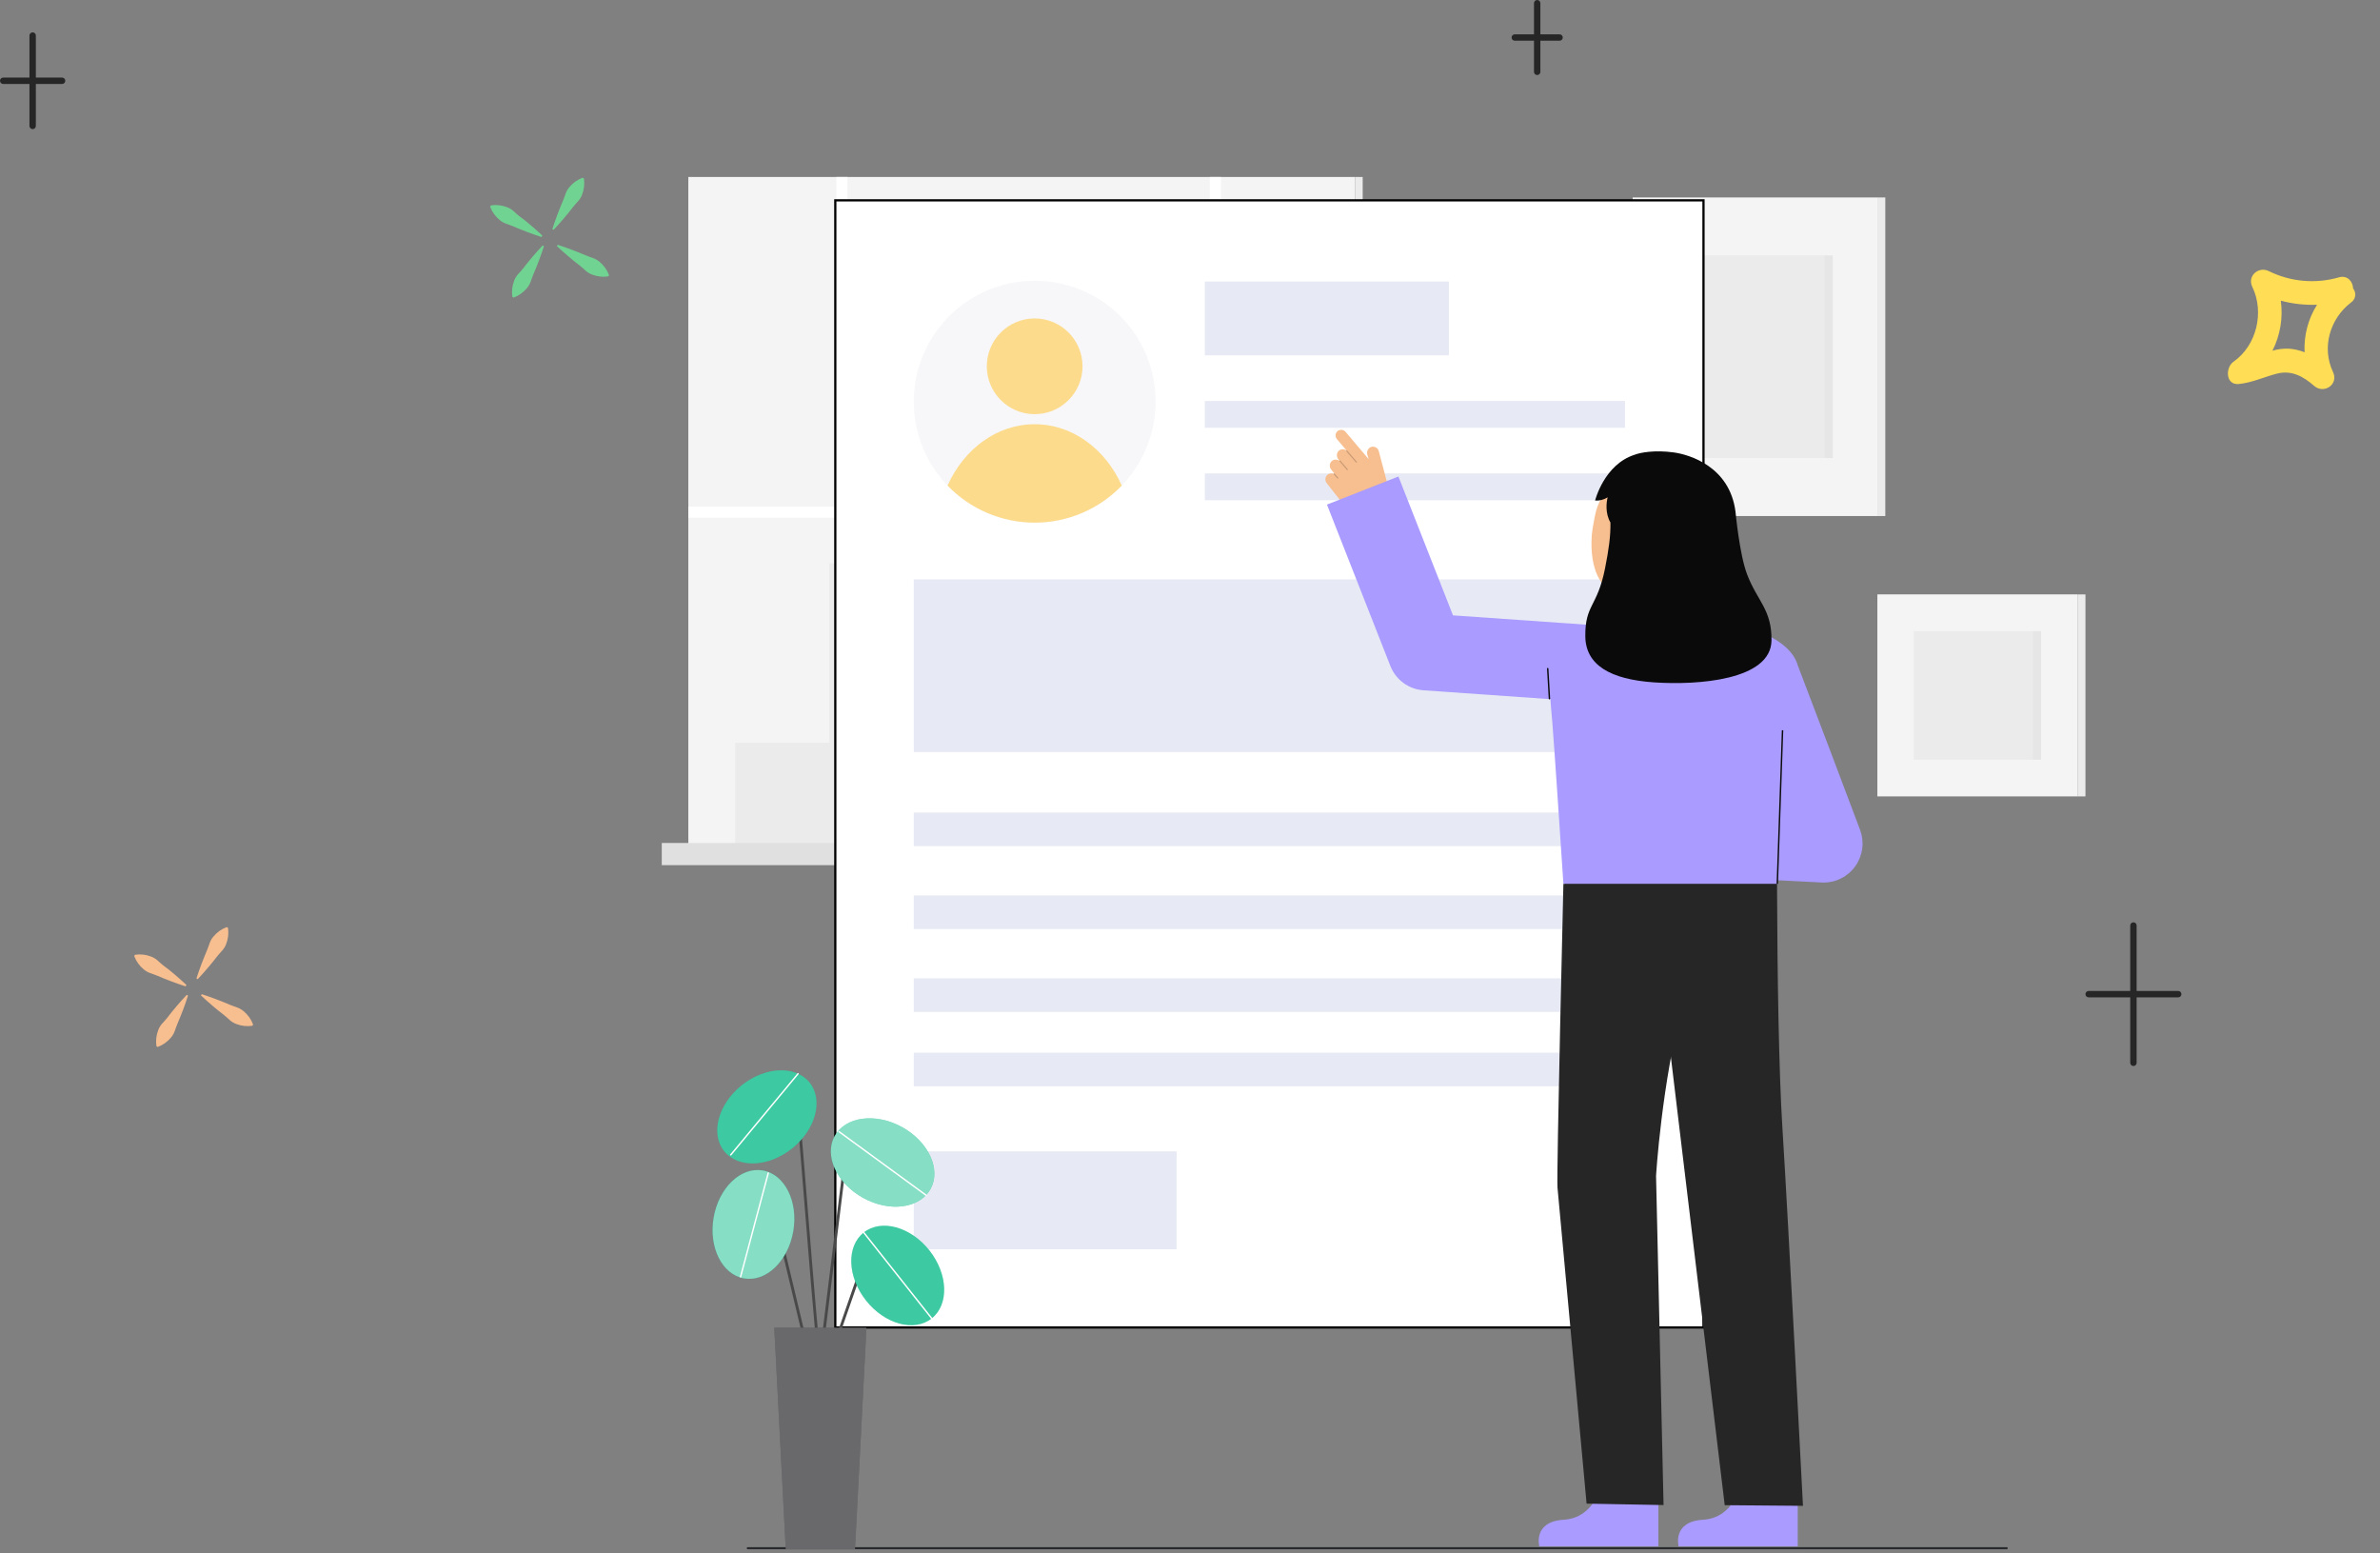 <svg width="515" height="336" viewBox="0 0 515 336" fill="none" xmlns="http://www.w3.org/2000/svg">
<rect x="0" y="0" width="515" height="336" fill="#808080" stroke="none"/>
<path d="M7.065 27.932C6.974 27.932 6.884 27.914 6.8 27.879C6.716 27.844 6.64 27.793 6.576 27.729C6.511 27.665 6.461 27.588 6.426 27.504C6.391 27.42 6.373 27.33 6.373 27.239V7.713C6.371 7.62 6.387 7.528 6.42 7.441C6.454 7.355 6.504 7.276 6.569 7.21C6.633 7.144 6.71 7.091 6.796 7.055C6.881 7.019 6.973 7 7.065 7C7.158 7 7.249 7.019 7.335 7.055C7.42 7.091 7.497 7.144 7.562 7.21C7.626 7.276 7.677 7.355 7.71 7.441C7.744 7.528 7.76 7.62 7.757 7.713V27.239C7.757 27.33 7.739 27.421 7.705 27.505C7.67 27.588 7.619 27.665 7.555 27.729C7.49 27.793 7.414 27.844 7.33 27.879C7.246 27.914 7.156 27.932 7.065 27.932Z" fill="#262626"/>
<path d="M13.435 18.169H0.692C0.509 18.169 0.333 18.096 0.203 17.966C0.073 17.836 0 17.66 0 17.477C0 17.293 0.073 17.117 0.203 16.987C0.333 16.857 0.509 16.784 0.692 16.784H13.435C13.619 16.784 13.795 16.857 13.924 16.987C14.054 17.117 14.127 17.293 14.127 17.477C14.127 17.66 14.054 17.836 13.924 17.966C13.795 18.096 13.619 18.169 13.435 18.169Z" fill="#262626"/>
<path d="M461.646 230.627C461.463 230.627 461.287 230.554 461.157 230.424C461.027 230.294 460.954 230.118 460.954 229.934V200.231C460.954 200.048 461.027 199.872 461.157 199.742C461.287 199.612 461.463 199.539 461.646 199.539C461.83 199.539 462.006 199.612 462.136 199.742C462.265 199.872 462.338 200.048 462.338 200.231V229.934C462.338 230.118 462.265 230.294 462.136 230.424C462.006 230.553 461.83 230.626 461.646 230.627Z" fill="#262626"/>
<path d="M471.34 215.774H451.956C451.772 215.774 451.596 215.702 451.466 215.572C451.337 215.442 451.264 215.266 451.264 215.082C451.264 214.899 451.337 214.723 451.466 214.593C451.596 214.463 451.772 214.39 451.956 214.39H471.34C471.524 214.39 471.7 214.463 471.829 214.593C471.959 214.723 472.032 214.899 472.032 215.082C472.032 215.266 471.959 215.442 471.829 215.572C471.7 215.702 471.524 215.774 471.34 215.774Z" fill="#262626"/>
<path d="M332.626 16.236C332.535 16.236 332.445 16.218 332.361 16.183C332.277 16.148 332.2 16.097 332.136 16.033C332.072 15.969 332.021 15.893 331.986 15.809C331.951 15.725 331.934 15.634 331.934 15.543V0.692C331.934 0.508 332.007 0.332 332.136 0.202C332.266 0.073 332.442 -0 332.626 -0C332.809 -0 332.985 0.073 333.115 0.202C333.245 0.332 333.318 0.508 333.318 0.692V15.543C333.318 15.634 333.3 15.725 333.265 15.809C333.231 15.893 333.18 15.969 333.115 16.033C333.051 16.097 332.975 16.148 332.891 16.183C332.807 16.218 332.717 16.236 332.626 16.236Z" fill="#262626"/>
<path d="M337.471 8.81H327.779C327.688 8.81 327.598 8.792 327.514 8.757C327.43 8.723 327.354 8.672 327.29 8.607C327.225 8.543 327.174 8.467 327.14 8.383C327.105 8.299 327.087 8.209 327.087 8.118C327.087 8.027 327.105 7.937 327.14 7.853C327.174 7.769 327.225 7.693 327.29 7.629C327.354 7.564 327.43 7.513 327.514 7.478C327.598 7.444 327.688 7.426 327.779 7.426H337.471C337.655 7.426 337.831 7.499 337.961 7.629C338.09 7.758 338.163 7.934 338.163 8.118C338.163 8.302 338.09 8.478 337.961 8.607C337.831 8.737 337.655 8.81 337.471 8.81Z" fill="#262626"/>
<path d="M120.667 52.961C121.721 53.29 122.744 53.667 123.77 54.05L125.296 54.646L126.789 55.261C127.284 55.478 127.812 55.638 128.343 55.842C128.853 56.022 129.326 56.295 129.738 56.646C130.661 57.41 131.367 58.404 131.785 59.527L131.624 59.797C130.44 59.975 129.23 59.838 128.115 59.4C127.606 59.212 127.137 58.929 126.732 58.566C126.324 58.204 125.925 57.821 125.499 57.491L124.22 56.479L122.968 55.436C122.14 54.718 121.309 54.008 120.515 53.248L120.667 52.961Z" fill="#71D392"/>
<path d="M117.703 53.262C117.377 54.322 116.997 55.339 116.617 56.371L116.021 57.897L115.402 59.384C115.189 59.884 115.025 60.407 114.822 60.938C114.644 61.45 114.373 61.925 114.021 62.338C113.254 63.259 112.262 63.965 111.14 64.385L110.866 64.219C110.689 63.034 110.826 61.824 111.263 60.71C111.457 60.203 111.739 59.735 112.097 59.327C112.463 58.924 112.846 58.526 113.181 58.096L114.185 56.815L115.227 55.563C115.946 54.734 116.655 53.904 117.421 53.107L117.703 53.262Z" fill="#71D392"/>
<path d="M117.173 51.27C116.122 50.947 115.096 50.564 114.073 50.187L112.547 49.591L111.06 48.972C110.56 48.759 110.028 48.593 109.501 48.395C108.989 48.212 108.515 47.938 108.102 47.585C107.18 46.823 106.475 45.831 106.058 44.71L106.216 44.434C107.401 44.256 108.611 44.393 109.725 44.831C110.234 45.02 110.704 45.302 111.108 45.665C111.516 46.027 111.915 46.41 112.345 46.746L113.654 47.733L114.909 48.781C115.734 49.494 116.559 50.207 117.361 50.97L117.173 51.27Z" fill="#71D392"/>
<path d="M119.519 49.562C119.849 48.508 120.226 47.485 120.603 46.462L121.199 44.936L121.814 43.443C122.031 42.949 122.197 42.417 122.395 41.889C122.573 41.378 122.846 40.905 123.199 40.494C123.961 39.572 124.953 38.867 126.074 38.45L126.35 38.608C126.528 39.792 126.391 41.002 125.953 42.117C125.765 42.626 125.482 43.095 125.119 43.5C124.757 43.908 124.374 44.307 124.038 44.737L123.032 46.012L121.984 47.267C121.271 48.093 120.561 48.923 119.795 49.72L119.519 49.562Z" fill="#71D392"/>
<path d="M43.651 215.086C44.706 215.416 45.729 215.793 46.755 216.175L48.281 216.771L49.773 217.387C50.268 217.604 50.796 217.764 51.327 217.967C51.838 218.147 52.311 218.42 52.722 218.772C53.646 219.536 54.352 220.529 54.77 221.652L54.608 221.923C53.424 222.101 52.214 221.964 51.099 221.526C50.59 221.337 50.121 221.054 49.717 220.692C49.308 220.329 48.91 219.946 48.483 219.617L47.204 218.604L45.952 217.562C45.124 216.843 44.293 216.134 43.5 215.373L43.651 215.086Z" fill="#F7BE8F"/>
<path d="M40.687 215.387C40.361 216.447 39.981 217.464 39.602 218.495L39.005 220.021L38.387 221.509C38.173 222.009 38.01 222.531 37.806 223.062C37.629 223.575 37.357 224.05 37.005 224.463C36.239 225.384 35.246 226.089 34.124 226.51L33.851 226.343C33.673 225.159 33.81 223.949 34.248 222.835C34.441 222.328 34.724 221.86 35.082 221.452C35.447 221.049 35.83 220.65 36.166 220.22L37.169 218.939L38.212 217.687C38.93 216.859 39.64 216.028 40.406 215.232L40.687 215.387Z" fill="#F7BE8F"/>
<path d="M40.157 213.395C39.106 213.072 38.08 212.689 37.058 212.312L35.532 211.716L34.044 211.097C33.544 210.884 33.013 210.718 32.485 210.52C31.974 210.337 31.5 210.063 31.087 209.71C30.165 208.948 29.46 207.956 29.043 206.835L29.201 206.559C30.385 206.381 31.595 206.518 32.709 206.956C33.219 207.144 33.688 207.427 34.092 207.79C34.501 208.152 34.899 208.535 35.329 208.871L36.638 209.858L37.893 210.906C38.718 211.619 39.543 212.332 40.346 213.095L40.157 213.395Z" fill="#F7BE8F"/>
<path d="M42.504 211.687C42.833 210.633 43.21 209.61 43.587 208.587L44.183 207.061L44.799 205.568C45.016 205.074 45.181 204.542 45.379 204.015C45.558 203.504 45.831 203.03 46.184 202.62C46.946 201.698 47.937 200.993 49.059 200.576L49.335 200.734C49.512 201.918 49.375 203.128 48.938 204.243C48.749 204.752 48.466 205.221 48.103 205.625C47.741 206.034 47.358 206.432 47.023 206.862L46.016 208.138L44.968 209.393C44.255 210.218 43.546 211.049 42.78 211.846L42.504 211.687Z" fill="#F7BE8F"/>
<path d="M504.837 80.491C502.321 75.184 504.15 68.945 508.727 65.448C508.968 65.288 509.172 65.079 509.327 64.834C509.482 64.59 509.584 64.316 509.627 64.029C509.67 63.743 509.652 63.451 509.575 63.172C509.498 62.893 509.363 62.633 509.18 62.409C509.129 60.927 507.967 59.485 506.133 59.994C501.084 61.459 495.67 60.984 490.954 58.66C488.709 57.547 486.224 59.702 487.371 62.067C490.014 67.52 488.334 74.736 483.299 78.256C481.505 79.508 481.569 83.363 484.447 83.079C487.325 82.794 489.894 81.556 492.725 80.829C495.846 80.029 498.41 81.432 500.721 83.464C502.842 85.337 506.103 83.192 504.837 80.491ZM495.165 75.44C494.002 75.394 492.84 75.542 491.726 75.876C493.418 72.535 494.05 68.757 493.538 65.047C496.092 65.734 498.735 66.032 501.378 65.93C499.443 68.998 498.502 72.589 498.684 76.213C497.553 75.762 496.357 75.495 495.142 75.422L495.165 75.44Z" fill="#FFDD55"/>
<g clip-path="url(#clip0_844_723)">
<path d="M406.238 42.717H353.284V111.642H406.238V42.717Z" fill="#F4F4F4"/>
<path d="M406.237 111.642H407.955V42.717H406.237V111.642Z" fill="#F4F4F4"/>
<path opacity="0.05" d="M406.237 111.642H407.955V42.717H406.237V111.642Z" fill="#292A2E"/>
<path opacity="0.05" d="M396.591 55.272H362.93V99.086H396.591V55.272Z" fill="#292A2E"/>
<path opacity="0.03" d="M396.591 55.272H394.837V99.086H396.591V55.272Z" fill="#292A2E"/>
<path d="M449.546 128.592H406.238V172.297H449.546V128.592Z" fill="#F4F4F4"/>
<path opacity="0.05" d="M441.656 136.553H414.127V164.336H441.656V136.553Z" fill="#292A2E"/>
<path d="M449.545 172.298H451.263V128.593H449.545V172.298Z" fill="#F4F4F4"/>
<path opacity="0.05" d="M449.545 172.298H451.263V128.593H449.545V172.298Z" fill="#292A2E"/>
<path opacity="0.03" d="M441.657 136.553H439.902V164.336H441.657V136.553Z" fill="#292A2E"/>
<path d="M293.213 38.287H148.948V182.552H293.213V38.287Z" fill="#F4F4F4"/>
<path d="M294.866 38.287H293.212V182.552H294.866V38.287Z" fill="#F4F4F4"/>
<path opacity="0.05" d="M294.866 38.287H293.212V182.552H294.866V38.287Z" fill="#292A2E"/>
<path opacity="0.05" d="M258.263 137.698V99.954H227.345V121.882H179.453V160.71H159.098V182.552H179.453H183.374H286.273V137.698H258.263Z" fill="#292A2E"/>
<path opacity="0.34" d="M253.828 104.051H231.312V108.149H253.828V104.051Z" fill="#FFFFFA"/>
<path opacity="0.34" d="M253.828 112.544H231.312V116.643H253.828V112.544Z" fill="#FFFFFA"/>
<path opacity="0.34" d="M253.828 121.036H231.312V125.134H253.828V121.036Z" fill="#FFFFFA"/>
<path opacity="0.34" d="M282.28 141.676H278.13V145.774H282.28V141.676Z" fill="#FFFFFA"/>
<path opacity="0.34" d="M282.28 150.168H278.13V154.266H282.28V150.168Z" fill="#FFFFFA"/>
<path opacity="0.34" d="M282.28 158.661H278.13V162.759H282.28V158.661Z" fill="#FFFFFA"/>
<path opacity="0.34" d="M274.603 141.676H270.453V145.774H274.603V141.676Z" fill="#FFFFFA"/>
<path opacity="0.34" d="M274.603 150.168H270.453V154.266H274.603V150.168Z" fill="#FFFFFA"/>
<path opacity="0.34" d="M274.603 158.661H270.453V162.759H274.603V158.661Z" fill="#FFFFFA"/>
<path opacity="0.34" d="M267.133 141.676H262.983V145.774H267.133V141.676Z" fill="#FFFFFA"/>
<path opacity="0.34" d="M267.133 150.168H262.983V154.266H267.133V150.168Z" fill="#FFFFFA"/>
<path opacity="0.34" d="M267.133 158.661H262.983V162.759H267.133V158.661Z" fill="#FFFFFA"/>
<path d="M293.213 109.61H264.184V38.287H261.784V109.61H183.375V38.287H180.974V109.61H148.948V112.011H180.974V182.552H183.375V112.011H261.784V182.552H264.184V112.011H293.213V109.61Z" fill="white"/>
<path d="M298.959 182.378H143.2V187.176H298.959V182.378Z" fill="#F4F4F4"/>
<path opacity="0.1" d="M298.959 182.378H143.2V187.176H298.959V182.378Z" fill="#292A2E"/>
<path opacity="0.1" d="M301.209 182.378H298.96V187.176H301.209V182.378Z" fill="#292A2E"/>
<path opacity="0.1" d="M301.209 182.378H298.96V187.176H301.209V182.378Z" fill="#292A2E"/>
<path d="M161.816 335.176H434.219C434.25 335.177 434.28 335.172 434.309 335.161C434.337 335.15 434.363 335.134 434.385 335.113C434.407 335.092 434.424 335.066 434.436 335.038C434.448 335.01 434.454 334.98 434.454 334.949C434.454 334.919 434.448 334.889 434.436 334.861C434.424 334.833 434.407 334.807 434.385 334.786C434.363 334.765 434.337 334.748 434.309 334.738C434.28 334.727 434.25 334.722 434.219 334.723H161.816C161.786 334.722 161.755 334.727 161.727 334.738C161.698 334.748 161.672 334.765 161.65 334.786C161.629 334.807 161.611 334.833 161.599 334.861C161.587 334.889 161.581 334.919 161.581 334.949C161.581 334.98 161.587 335.01 161.599 335.038C161.611 335.066 161.629 335.092 161.65 335.113C161.672 335.134 161.698 335.15 161.727 335.161C161.755 335.172 161.786 335.177 161.816 335.176Z" fill="#292A2E"/>
<path d="M365.472 211.395C365.472 211.395 364.77 224.69 364.641 227.812C364.34 235.03 364.236 242.504 364.236 250.978L361.566 228.763C361.566 228.763 363.519 221.802 365.472 211.395Z" fill="#0A0A0A"/>
<path d="M180.747 287.194V43.342H368.613V287.194H180.747Z" fill="white" stroke="black" stroke-width="0.481"/>
<path d="M351.632 125.342H197.728V162.704H351.632V125.342Z" fill="#E7EAF4"/>
<path d="M351.632 175.783H197.728V183.056H351.632V175.783Z" fill="#E7EAF4"/>
<path d="M351.632 193.721H197.728V200.994H351.632V193.721Z" fill="#E7EAF4"/>
<path d="M351.632 211.659H197.728V218.932H351.632V211.659Z" fill="#E7EAF4"/>
<path d="M351.632 227.739H197.728V235.012H351.632V227.739Z" fill="#E7EAF4"/>
<path d="M250.049 86.91C250.049 92.084 248.515 97.142 245.641 101.444C242.766 105.747 238.68 109.1 233.9 111.08C229.12 113.06 223.86 113.578 218.785 112.569C213.71 111.559 209.049 109.068 205.39 105.409C201.731 101.751 199.24 97.089 198.23 92.014C197.221 86.94 197.739 81.68 199.719 76.899C201.699 72.119 205.052 68.033 209.354 65.159C213.656 62.284 218.714 60.75 223.888 60.75C227.327 60.739 230.733 61.409 233.912 62.72C237.09 64.031 239.978 65.958 242.41 68.389C244.841 70.82 246.768 73.708 248.079 76.887C249.39 80.065 250.06 83.472 250.049 86.91Z" fill="#F7F7F9"/>
<path d="M223.888 89.606C229.608 89.606 234.245 84.969 234.245 79.25C234.245 73.53 229.608 68.893 223.888 68.893C218.168 68.893 213.531 73.53 213.531 79.25C213.531 84.969 218.168 89.606 223.888 89.606Z" fill="#FDDB8C"/>
<path d="M242.741 105.05C240.299 107.586 237.372 109.604 234.132 110.982C230.893 112.36 227.409 113.071 223.889 113.071C220.369 113.071 216.885 112.36 213.645 110.982C210.406 109.604 207.478 107.586 205.037 105.05C208.564 97.167 215.685 91.779 223.888 91.779C232.092 91.779 239.213 97.167 242.741 105.05Z" fill="#FDDB8C"/>
<path d="M313.525 60.912H260.709V76.873H313.525V60.912Z" fill="#E7EAF4"/>
<path d="M351.632 86.745H260.709V92.552H351.632V86.745Z" fill="#E7EAF4"/>
<path d="M351.632 102.425H260.709V108.232H351.632V102.425Z" fill="#E7EAF4"/>
<path d="M254.606 249.098H197.728V270.269H254.606V249.098Z" fill="#E7EAF4"/>
<path d="M291.194 93.465L296.168 99.339L295.86 98.331C295.767 98.003 295.802 97.652 295.958 97.35C296.113 97.047 296.378 96.814 296.698 96.699C296.866 96.646 297.042 96.627 297.217 96.644C297.392 96.661 297.562 96.713 297.716 96.798C297.87 96.882 298.006 96.997 298.114 97.136C298.222 97.275 298.301 97.434 298.345 97.604L300.619 106.165C300.906 107.246 300.759 108.396 300.21 109.371C299.661 110.345 298.753 111.066 297.68 111.38C296.434 111.745 295.108 111.729 293.871 111.335C292.634 110.941 291.543 110.186 290.737 109.168L287.097 104.548C286.903 104.312 286.797 104.016 286.796 103.71C286.795 103.405 286.9 103.108 287.093 102.871C287.272 102.66 287.513 102.512 287.782 102.449C288.051 102.385 288.333 102.409 288.587 102.517C288.593 102.497 288.603 102.478 288.618 102.463C288.633 102.45 288.651 102.441 288.67 102.437C288.69 102.433 288.71 102.433 288.729 102.438L288.054 101.586C287.848 101.336 287.738 101.02 287.747 100.696C287.755 100.371 287.88 100.061 288.1 99.822C288.324 99.593 288.626 99.455 288.946 99.436C289.266 99.416 289.583 99.516 289.833 99.717C289.835 99.703 289.839 99.69 289.846 99.678L289.569 99.329C289.388 99.089 289.289 98.798 289.287 98.498C289.284 98.198 289.378 97.905 289.555 97.663C289.772 97.402 290.081 97.236 290.418 97.201C290.755 97.166 291.093 97.264 291.358 97.475L291.376 97.457L289.286 94.989C289.179 94.863 289.099 94.716 289.05 94.557C289.002 94.398 288.986 94.231 289.004 94.067C289.022 93.902 289.074 93.742 289.156 93.598C289.237 93.454 289.348 93.328 289.48 93.228C289.743 93.042 290.066 92.964 290.384 93.008C290.702 93.052 290.992 93.216 291.194 93.465Z" fill="#F7BE8F"/>
<path opacity="0.2" d="M291.307 97.613C291.312 97.626 291.319 97.639 291.329 97.65L293.388 100.024C293.398 100.036 293.411 100.046 293.425 100.054C293.44 100.061 293.455 100.065 293.471 100.066C293.487 100.067 293.503 100.065 293.518 100.06C293.533 100.055 293.548 100.047 293.56 100.037C293.572 100.027 293.582 100.014 293.589 100C293.596 99.985 293.6 99.97 293.602 99.954C293.603 99.938 293.601 99.922 293.596 99.906C293.591 99.891 293.583 99.877 293.572 99.865L291.515 97.491C291.496 97.472 291.47 97.459 291.443 97.455C291.415 97.451 291.387 97.457 291.364 97.472C291.34 97.486 291.321 97.508 291.312 97.534C291.302 97.56 291.301 97.588 291.309 97.615L291.307 97.613Z" fill="#0C0C0C"/>
<path opacity="0.2" d="M289.837 99.774C289.842 99.787 289.849 99.799 289.858 99.809L291.461 101.687C291.482 101.709 291.511 101.722 291.542 101.724C291.573 101.726 291.604 101.715 291.627 101.695C291.651 101.675 291.666 101.646 291.669 101.616C291.673 101.585 291.664 101.554 291.645 101.529L290.042 99.652C290.024 99.63 289.998 99.615 289.97 99.61C289.941 99.606 289.912 99.611 289.887 99.626C289.863 99.641 289.844 99.664 289.835 99.691C289.825 99.718 289.826 99.748 289.837 99.775L289.837 99.774Z" fill="#0C0C0C"/>
<path opacity="0.2" d="M288.586 102.599C288.591 102.613 288.599 102.626 288.609 102.637L289.388 103.506C289.399 103.518 289.411 103.527 289.426 103.534C289.44 103.541 289.456 103.545 289.472 103.546C289.488 103.547 289.504 103.545 289.519 103.539C289.534 103.534 289.548 103.526 289.559 103.515C289.571 103.505 289.581 103.492 289.588 103.477C289.595 103.463 289.599 103.447 289.6 103.432C289.601 103.416 289.598 103.4 289.593 103.385C289.588 103.37 289.58 103.356 289.569 103.344L288.791 102.474C288.772 102.454 288.747 102.44 288.719 102.436C288.691 102.432 288.663 102.438 288.639 102.453C288.615 102.467 288.597 102.489 288.587 102.516C288.578 102.542 288.578 102.571 288.587 102.598L288.586 102.599Z" fill="#0C0C0C"/>
<path d="M351.437 152.38L308.016 149.341C306.449 149.231 304.946 148.68 303.68 147.751C302.414 146.822 301.437 145.553 300.862 144.092L287.134 109.168L302.6 103.088L314.409 133.129L352.596 135.801L351.437 152.38Z" fill="#A99BFF"/>
<path d="M376.647 321.183C376.647 321.183 375.258 328.384 368.514 328.787C361.77 329.19 363.232 334.561 363.232 334.561H389.004V321.685L376.647 321.183Z" fill="#A99BFF"/>
<path d="M384.596 189.792C384.596 189.792 384.515 187.626 384.532 192.538C384.596 210.859 384.914 231.785 385.69 244.031C386.939 263.716 390.141 325.781 390.141 325.781L373.206 325.639L356.792 189.047L384.596 189.792Z" fill="#262626"/>
<path d="M346.499 321.183C346.499 321.183 345.109 328.384 338.366 328.787C331.622 329.19 333.084 334.561 333.084 334.561H358.856V321.685L346.499 321.183Z" fill="#A99BFF"/>
<path d="M338.298 191.214C338.298 191.214 336.798 253.83 337.018 256.89L343.316 325.305L359.971 325.613L358.348 254.414C358.348 254.414 359.493 234.774 364.238 216.537C366.666 207.177 368.127 197.593 368.599 187.935L338.298 191.214Z" fill="#262626"/>
<path d="M384.781 189.789L384.837 189.792C384.837 189.792 384.797 188.725 384.781 189.789Z" fill="#333333"/>
<path d="M335.915 156.458C336.264 160.561 337.963 186.16 338.299 191.213H384.577C384.838 186.655 386.012 166.723 387.003 157.81C387.95 149.304 389.806 145.045 388.446 142.531C386.222 138.421 380.145 136.046 376.001 135.485C373.471 135.142 369.665 134.897 369.665 134.897C369.665 134.897 369.343 141.415 361.659 141.778C351.2 142.271 351.898 134.897 351.847 134.897C350.152 134.897 340.285 135.694 338.104 137.373C334.289 140.31 335.173 147.763 335.915 156.458Z" fill="#A99BFF"/>
<path d="M335.277 151.316C335.238 151.316 335.2 151.301 335.171 151.274C335.143 151.248 335.125 151.211 335.123 151.171L334.751 144.656C334.749 144.615 334.763 144.575 334.79 144.545C334.817 144.514 334.855 144.496 334.896 144.493C334.937 144.491 334.976 144.506 335.007 144.533C335.037 144.56 335.056 144.598 335.058 144.638L335.432 151.154C335.434 151.194 335.42 151.234 335.393 151.265C335.366 151.295 335.328 151.314 335.287 151.316L335.277 151.316Z" fill="#0C0C0C"/>
<path d="M394.584 190.946C395.945 190.945 397.286 190.616 398.493 189.986C399.699 189.356 400.736 188.444 401.514 187.328C402.293 186.211 402.79 184.923 402.963 183.573C403.137 182.223 402.981 180.851 402.51 179.573C402.032 178.277 390.824 148.596 388.69 143.096L372.89 149.498C374.09 152.59 378.436 164.311 381.929 173.753L376.127 173.122L374.301 189.921L393.67 190.896C393.973 190.929 394.279 190.945 394.584 190.946Z" fill="#A99BFF"/>
<path d="M346.335 134.335C346.387 134.328 347.806 139.67 358.885 138.839C366.554 138.264 368.425 133.044 368.6 133.044C367.773 132.868 366.43 132.686 366.063 132.49C364.855 131.841 363.976 131.051 363.533 129.356C363.187 128.03 363.01 122.927 363.01 120.366L351.208 123.018C351.372 125.907 352.524 132.603 348.488 133.788C347.817 133.983 347.094 134.164 346.335 134.335Z" fill="#F7BE8F"/>
<path d="M351.617 128.696C356.269 129.063 362.246 127.098 363.381 120.891L364.405 115.29C365.541 109.083 363.201 103.455 357.358 102.386C351.513 101.317 346.224 105.55 345.089 111.757L344.636 114.237C344.2 116.619 343.316 128.041 351.617 128.696Z" fill="#F7BE8F"/>
<path d="M347.303 122.997C348.138 118.801 348.521 116.001 348.477 113.048C347.3 110.986 347.61 108.616 347.877 107.593C347.067 108.108 346.115 108.352 345.157 108.291C345.157 108.291 347.102 100.483 353.713 98.383C354.928 97.909 358.033 97.312 362.155 97.877C365.661 98.358 374.302 100.979 375.537 110.708V110.714C375.578 111.037 376.408 120.001 378.061 124.302C380.284 130.084 383.406 131.88 383.327 138.551C383.225 147.132 367.451 148.274 357.937 147.632C348.424 146.99 343.111 143.861 343.041 137.678C342.969 130.749 345.632 131.392 347.303 122.997Z" fill="#0A0A0A"/>
<path d="M385.568 157.982L384.431 191.209L384.738 191.22L385.875 157.992L385.568 157.982Z" fill="#0C0C0C"/>
<path d="M177.516 294.816C177.475 294.816 177.435 294.808 177.398 294.793C177.361 294.777 177.327 294.755 177.298 294.726C176.865 294.293 176.158 286.337 174.254 262.65C173.475 252.958 172.739 243.804 172.202 238.24C172.164 237.843 172.01 237.797 171.959 237.781C171.224 237.56 168.989 239.322 167.741 240.866C167.689 240.93 167.615 240.97 167.534 240.979C167.452 240.987 167.371 240.963 167.308 240.912C167.244 240.861 167.204 240.786 167.195 240.705C167.186 240.624 167.21 240.542 167.262 240.479C168.087 239.458 170.777 236.783 172.136 237.192C172.41 237.274 172.752 237.513 172.813 238.181C173.351 243.75 174.087 252.906 174.866 262.601C176.023 276.995 177.333 293.302 177.764 294.329C177.797 294.375 177.817 294.429 177.821 294.486C177.825 294.542 177.814 294.599 177.788 294.649C177.762 294.699 177.723 294.742 177.675 294.771C177.626 294.801 177.571 294.816 177.514 294.816H177.516Z" fill="#494949"/>
<path d="M171.412 248.45C176.519 244.356 178.211 237.984 175.192 234.218C172.174 230.452 165.586 230.717 160.479 234.811C155.372 238.905 153.68 245.276 156.699 249.043C159.718 252.809 166.305 252.543 171.412 248.45Z" fill="#0CBC8B"/>
<path opacity="0.2" d="M171.412 248.45C176.519 244.356 178.211 237.984 175.192 234.218C172.174 230.452 165.586 230.717 160.479 234.811C155.372 238.905 153.68 245.276 156.699 249.043C159.718 252.809 166.305 252.543 171.412 248.45Z" fill="white"/>
<path d="M158.129 250C158.1 250 158.072 249.992 158.047 249.976C158.022 249.961 158.003 249.938 157.99 249.912C157.978 249.885 157.973 249.856 157.977 249.827C157.98 249.798 157.992 249.771 158.011 249.748L172.565 232.197C172.578 232.181 172.594 232.169 172.612 232.159C172.63 232.15 172.649 232.144 172.669 232.142C172.69 232.14 172.71 232.142 172.729 232.148C172.749 232.154 172.767 232.164 172.782 232.177C172.798 232.19 172.811 232.206 172.82 232.224C172.829 232.241 172.835 232.261 172.837 232.281C172.839 232.301 172.837 232.322 172.831 232.341C172.825 232.36 172.815 232.378 172.802 232.394L158.248 249.945C158.234 249.962 158.215 249.976 158.195 249.986C158.174 249.995 158.152 250 158.129 250Z" fill="white"/>
<path d="M180.69 291.054C180.656 291.054 180.622 291.048 180.589 291.036C180.512 291.01 180.449 290.953 180.414 290.88C180.378 290.806 180.373 290.722 180.4 290.645L185.867 274.922C186.028 274.46 186.302 274.046 186.665 273.718C187.027 273.389 187.466 273.157 187.942 273.042C188.417 272.928 188.914 272.934 189.386 273.061C189.859 273.188 190.292 273.431 190.646 273.769L193.536 276.53C193.595 276.586 193.63 276.664 193.631 276.745C193.633 276.827 193.603 276.906 193.546 276.965C193.49 277.024 193.412 277.058 193.331 277.06C193.249 277.062 193.17 277.031 193.111 276.975L190.221 274.214C189.941 273.947 189.6 273.755 189.227 273.655C188.854 273.555 188.461 273.55 188.086 273.64C187.711 273.731 187.364 273.914 187.078 274.174C186.792 274.433 186.575 274.76 186.448 275.125L180.981 290.847C180.96 290.907 180.921 290.96 180.869 290.997C180.817 291.034 180.754 291.054 180.69 291.054Z" fill="#494949"/>
<path d="M201.609 285.234C205.394 282.239 205.169 275.65 201.107 270.518C197.045 265.386 190.683 263.654 186.899 266.65C183.114 269.646 183.339 276.235 187.401 281.366C191.463 286.498 197.824 288.23 201.609 285.234Z" fill="#0CBC8B"/>
<path d="M175.033 293.814C174.963 293.814 174.896 293.791 174.842 293.748C174.788 293.705 174.75 293.645 174.733 293.578L165.559 255.217C165.496 254.956 165.362 254.717 165.173 254.526C164.983 254.336 164.744 254.202 164.483 254.138C164.222 254.074 163.948 254.084 163.692 254.166C163.436 254.248 163.207 254.398 163.031 254.602L160.203 257.87C160.177 257.902 160.145 257.928 160.109 257.947C160.072 257.966 160.032 257.978 159.991 257.982C159.95 257.985 159.909 257.98 159.87 257.968C159.831 257.955 159.795 257.935 159.764 257.908C159.733 257.881 159.707 257.848 159.689 257.811C159.671 257.774 159.66 257.734 159.658 257.693C159.655 257.652 159.661 257.611 159.675 257.572C159.689 257.533 159.71 257.498 159.738 257.467L162.566 254.199C162.816 253.91 163.141 253.696 163.505 253.579C163.869 253.463 164.258 253.449 164.629 253.54C165 253.63 165.339 253.821 165.609 254.092C165.879 254.363 166.069 254.703 166.158 255.074L175.332 293.435C175.351 293.514 175.337 293.598 175.295 293.668C175.252 293.737 175.183 293.787 175.104 293.806C175.081 293.811 175.057 293.814 175.033 293.814Z" fill="#494949"/>
<path d="M171.648 266.392C172.763 259.943 169.811 254.048 165.055 253.225C160.299 252.403 155.539 256.964 154.424 263.414C153.308 269.863 156.26 275.758 161.016 276.581C165.773 277.403 170.532 272.842 171.648 266.392Z" fill="#0CBC8B"/>
<path d="M177.516 294.817C177.504 294.817 177.491 294.816 177.478 294.815C177.438 294.81 177.399 294.797 177.364 294.777C177.329 294.757 177.298 294.73 177.273 294.699C177.248 294.667 177.23 294.63 177.219 294.591C177.208 294.552 177.205 294.512 177.21 294.471L183.069 246.905C183.133 246.386 183.345 245.898 183.68 245.497C184.015 245.097 184.458 244.802 184.957 244.647C185.456 244.493 185.988 244.486 186.491 244.627C186.994 244.768 187.445 245.051 187.791 245.442L194.487 253.026C194.514 253.057 194.534 253.092 194.547 253.13C194.56 253.168 194.566 253.209 194.563 253.249C194.561 253.29 194.55 253.329 194.532 253.365C194.515 253.402 194.49 253.434 194.46 253.461C194.429 253.488 194.394 253.508 194.356 253.521C194.318 253.534 194.277 253.54 194.237 253.537C194.196 253.535 194.157 253.524 194.121 253.507C194.084 253.489 194.052 253.464 194.025 253.434L187.329 245.85C187.062 245.547 186.713 245.328 186.325 245.219C185.936 245.11 185.524 245.116 185.139 245.235C184.753 245.355 184.411 245.583 184.152 245.892C183.893 246.202 183.729 246.58 183.68 246.98L177.821 294.547C177.812 294.621 177.776 294.69 177.72 294.739C177.664 294.789 177.591 294.817 177.516 294.817Z" fill="#494949"/>
<path d="M201.355 257.241C203.692 253.017 200.943 247.025 195.216 243.857C189.488 240.689 182.951 241.545 180.615 245.768C178.279 249.992 181.028 255.984 186.755 259.152C192.482 262.32 199.019 261.464 201.355 257.241Z" fill="#0CBC8B"/>
<path opacity="0.2" d="M201.609 285.234C205.394 282.239 205.169 275.65 201.107 270.518C197.045 265.386 190.683 263.654 186.899 266.65C183.114 269.646 183.339 276.235 187.401 281.366C191.463 286.498 197.824 288.23 201.609 285.234Z" fill="white"/>
<path opacity="0.5" d="M171.648 266.392C172.763 259.943 169.811 254.048 165.055 253.225C160.299 252.403 155.539 256.964 154.424 263.414C153.308 269.863 156.26 275.758 161.016 276.581C165.773 277.403 170.532 272.842 171.648 266.392Z" fill="white"/>
<path opacity="0.5" d="M201.355 257.241C203.692 253.017 200.943 247.025 195.216 243.857C189.488 240.689 182.951 241.545 180.615 245.768C178.279 249.992 181.028 255.984 186.755 259.152C192.482 262.32 199.019 261.464 201.355 257.241Z" fill="white"/>
<path d="M185.009 335.176H170.023L167.539 287.226H187.493L185.009 335.176Z" fill="#292A2E"/>
<path opacity="0.3" d="M185.009 335.176H170.023L167.539 287.226H187.493L185.009 335.176Z" fill="white"/>
<path d="M201.611 285.388C201.588 285.388 201.565 285.383 201.544 285.373C201.523 285.363 201.505 285.348 201.49 285.33L186.779 266.746C186.767 266.73 186.757 266.712 186.752 266.692C186.746 266.673 186.745 266.652 186.747 266.632C186.749 266.612 186.756 266.593 186.766 266.575C186.775 266.557 186.789 266.542 186.804 266.529C186.82 266.517 186.838 266.507 186.858 266.502C186.877 266.496 186.898 266.495 186.918 266.497C186.938 266.499 186.957 266.506 186.975 266.516C186.993 266.525 187.008 266.539 187.021 266.554L201.732 285.139C201.75 285.162 201.761 285.189 201.764 285.218C201.767 285.246 201.762 285.275 201.75 285.302C201.737 285.328 201.717 285.35 201.693 285.365C201.668 285.38 201.64 285.388 201.611 285.388Z" fill="white"/>
<path d="M200.376 258.73C200.343 258.73 200.311 258.719 200.285 258.699L181.461 244.954C181.428 244.93 181.406 244.894 181.399 244.853C181.393 244.813 181.403 244.772 181.427 244.739C181.451 244.706 181.487 244.684 181.528 244.678C181.568 244.671 181.609 244.681 181.642 244.705L200.467 258.451C200.493 258.47 200.512 258.497 200.521 258.528C200.531 258.559 200.531 258.592 200.52 258.623C200.51 258.653 200.491 258.68 200.464 258.699C200.438 258.718 200.407 258.728 200.374 258.728L200.376 258.73Z" fill="white"/>
<path d="M160.25 276.38C160.237 276.38 160.224 276.378 160.211 276.374C160.172 276.364 160.138 276.338 160.118 276.303C160.098 276.268 160.092 276.226 160.103 276.187L166.095 253.734C166.1 253.715 166.109 253.696 166.121 253.68C166.133 253.663 166.149 253.649 166.166 253.639C166.184 253.629 166.203 253.622 166.224 253.619C166.244 253.616 166.264 253.618 166.284 253.623C166.304 253.628 166.322 253.637 166.339 253.65C166.355 253.662 166.368 253.678 166.378 253.696C166.388 253.713 166.395 253.733 166.397 253.753C166.4 253.774 166.398 253.794 166.392 253.814L160.4 276.265C160.391 276.298 160.372 276.327 160.345 276.348C160.318 276.369 160.285 276.38 160.25 276.38Z" fill="white"/>
</g>
<defs>
<clipPath id="clip0_844_723">
<rect width="308.062" height="296.889" fill="white" transform="translate(143.201 38.288)"/>
</clipPath>
</defs>
</svg>
